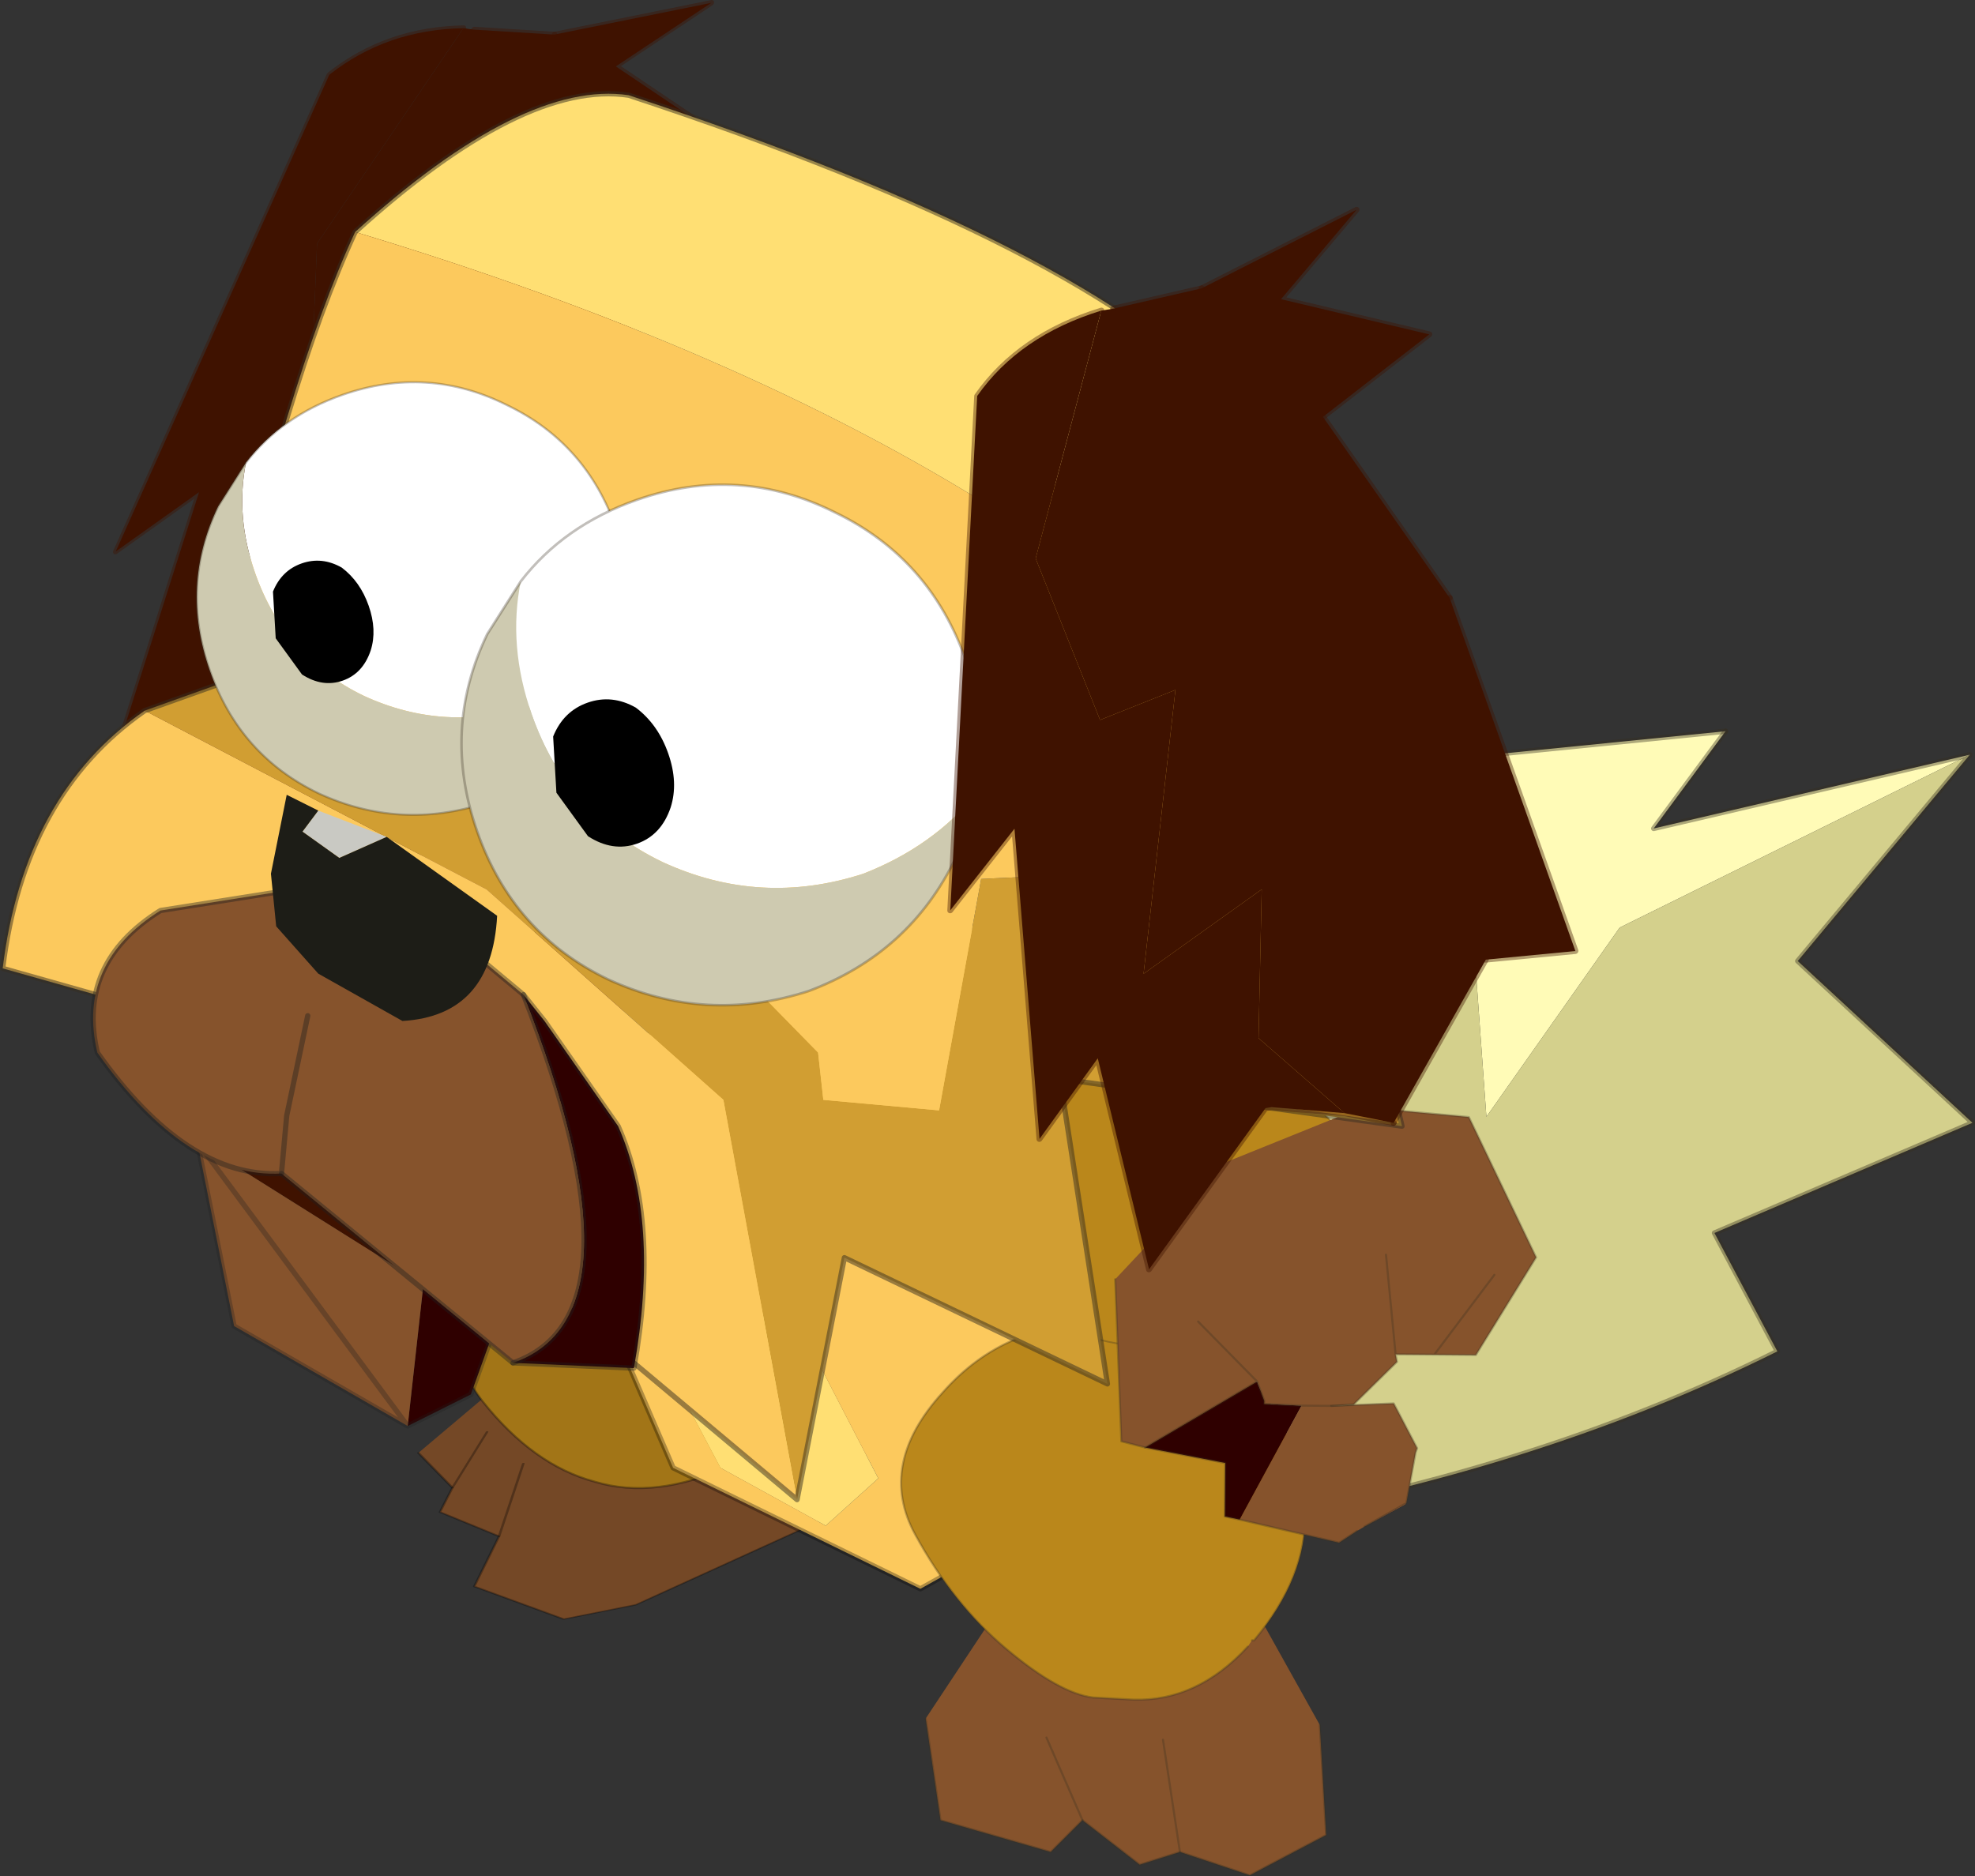 <?xml version="1.0" encoding="UTF-8"?>
<svg version="1.1" viewBox="0 0 41.579 39.504" xmlns="http://www.w3.org/2000/svg" xmlns:cc="http://creativecommons.org/ns#" xmlns:dc="http://purl.org/dc/elements/1.1/" xmlns:rdf="http://www.w3.org/1999/02/22-rdf-syntax-ns#" xmlns:xlink="http://www.w3.org/1999/xlink">
<rect x="0" y="0" width="41.579" height="39.504" fill="#333333" stroke="none"/>
<g transform="translate(.669 -10.756)">
<use transform="matrix(.082 .584 -1.095 .154 17.754 36.66)" width="12.2" height="9.2" xlink:href="#l"/>
<use transform="matrix(.231 -.861 .861 .231 7.932 40.902)" width="9.55" height="8.95" xlink:href="#k"/>
<use transform="matrix(-1.316 1.781 1.781 1.316 32.697 20.659)" width="10.15" height="6.65" xlink:href="#i"/>
<use transform="matrix(-2.215 0 0 2.215 24.134 29.701)" width="5.9" height="6.55" xlink:href="#h"/>
<use transform="matrix(-.892 0 0 .892 27.249 43.64)" width="9.45" height="7.4" xlink:href="#g"/>
<use transform="matrix(-.892 0 0 .892 26.803 38.559)" width="9.55" height="8.95" xlink:href="#d"/>
<use transform="matrix(.875 .17 -.134 .691 20.479 32.165)" width="9.55" height="8.95" xlink:href="#d"/>
<use transform="matrix(-.631 .621 -.621 -.631 33.67 37.747)" width="11.3" height="8.8" xlink:href="#c"/>
<use transform="matrix(.857 .222 .222 -.857 2.621 32.011)" width="11.3" height="8.8" xlink:href="#c"/>
<use transform="matrix(-2.211 -.298 -.711 2.379 16.959 11.174)" width="5.15" height="8.65" xlink:href="#a"/>
<use transform="matrix(-2.215 0 0 2.215 28.847 12.761)" width="13.3" height="13.35" xlink:href="#e"/>
<use transform="matrix(-.851 .298 .298 .851 10.796 17.58)" width="10.05" height="10.1" xlink:href="#b"/>
<use transform="matrix(-1.024 .358 .358 1.024 17.859 19.491)" width="10.05" height="10.1" xlink:href="#b"/>
<use transform="matrix(-2.215 0 0 2.215 12.898 27.491)" width="5.25" height="6" xlink:href="#j"/>
<use transform="matrix(-2.498 .406 .246 2.457 30.886 14.687)" width="5.15" height="8.65" xlink:href="#a"/>
</g>
<defs>
<g id="l" transform="translate(12.85,5.4)">
<path d="m-12.85-0.95 6.35-4.45 3.65 1.8 2.05 3.7 0.15 1.4-1.6 1.6-1.65-0.6-1.15 1.05-0.8-0.3-1.4 0.55-5.6-4.75m5.2 3.4 1.8 0.8-1.8-0.8m1.3-0.6 2.45 0.65-2.45-0.65" fill="#744826" fill-rule="evenodd"/>
<path d="m-3.9 2.5-2.45-0.65m0.5 1.4-1.8-0.8" fill="none" stroke="#000" stroke-linecap="round" stroke-linejoin="round" stroke-opacity=".302" stroke-width=".05"/>
<path d="m-12.85-0.95 6.35-4.45m3.65 1.8 2.05 3.7 0.15 1.4-1.6 1.6-1.65-0.6-1.15 1.05-0.8-0.3-1.4 0.55" fill="none" stroke="#000" stroke-linecap="round" stroke-linejoin="round" stroke-opacity=".302" stroke-width=".05"/>
</g>
<g id="k" transform="translate(8.75,4.7)">
<path d="m-7.5 2.85h-0.05q-1.25-1.5-1.2-3 0-1.5 1.15-3.05 1.15-1.5 3.5-1.5l2.2 0.45q0.95 0.4 1.7 1.25 1.55 1.7 0.65 3.35t-2.15 2.7-2.05 1.15l-0.95 0.05q-1.5 0.05-2.7-1.25l-0.1-0.15" fill="#a27517" fill-rule="evenodd"/>
<path d="m-7.5 2.85h-0.05q-1.25-1.5-1.2-3 0-1.5 1.15-3.05 1.15-1.5 3.5-1.5l2.2 0.45q0.95 0.4 1.7 1.25 1.55 1.7 0.65 3.35t-2.15 2.7-2.05 1.15" fill="none" stroke="#000" stroke-linecap="round" stroke-linejoin="round" stroke-opacity=".302" stroke-width=".05"/>
</g>
<g id="i" transform="translate(8.8,2.6)">
<path d="m-0.4-1.65-0.1-0.95 1.25 1.1 0.35-0.65v1.15l0.25 1.55-3.05-0.85-2.65-0.3 1.05 0.9-2.2-0.05-3.3 1.7 2.35-2h-1.15l1.45-1.6-0.1-0.45 3.3-0.45 2.55 0.9" fill="#fffbb7" fill-rule="evenodd"/>
<path d="m1.35 0.55q-2.15 2.1-4.5 3.3l-0.55-1.15-2.3 1.35-0.25-2.25-2.55 0.15 3.3-1.7 2.2 0.05-1.05-0.9 2.65 0.3 3.05 0.85" fill="#d4d08c" fill-rule="evenodd"/>
<path d="m-0.4-1.65-0.1-0.95 1.25 1.1 0.35-0.65v1.15l0.25 1.55q-2.15 2.1-4.5 3.3l-0.55-1.15-2.3 1.35-0.25-2.25-2.55 0.15 2.35-2h-1.15m1.45-1.6-0.1-0.45 3.3-0.45" fill="none" stroke="#362e20" stroke-linecap="round" stroke-linejoin="round" stroke-opacity=".4" stroke-width=".05"/>
<path d="m-7.6-0.05 1.45-1.6m3.2-0.9 2.55 0.9z" fill="none" stroke="#362e20" stroke-linecap="round" stroke-linejoin="round" stroke-opacity=".4" stroke-width=".05"/>
</g>
<g id="h" transform="translate(2.95,3.25)">
<path d="m1.8-2.5 1.15 2.1-1.1 2.55-2.35 1.15-2.15-1.2-0.3-3.2 0.95-1.15 1.35-1 2.45 0.75m-0.25 3-0.9 0.3-0.75 1.45 0.5 0.45 1-0.55 0.45-0.85-0.3-0.8" fill="#fcc95d" fill-rule="evenodd"/>
<path d="m1.55 0.5 0.3 0.8-0.45 0.85-1 0.55-0.5-0.45 0.75-1.45 0.9-0.3" fill="#ffdf73" fill-rule="evenodd"/>
<path d="m1.8-2.5-2.45-0.75-1.35 1-0.95 1.15 0.3 3.2 2.15 1.2 2.35-1.15 1.1-2.55z" fill="none" stroke="#000" stroke-linecap="round" stroke-linejoin="round" stroke-opacity=".302" stroke-width=".05"/>
</g>
<g id="g" transform="translate(9.25,3.6)">
<path d="m-9.1 0.25 1.45-2.6 5.4-1.25 2.45 3.7-0.35 2.4-2.6 0.75-0.75-0.75-1.35 1.05-0.95-0.3-1.65 0.55-1.8-0.95 0.15-2.6m3.7 0.35-0.4 2.65 0.4-2.65m2.75-0.05-0.85 1.95 0.85-1.95" fill="#86532c" fill-rule="evenodd"/>
<path d="m-3.5 2.5 0.85-1.95m-3.15 2.7 0.4-2.65" fill="none" stroke="#362f20" stroke-linecap="round" stroke-linejoin="round" stroke-opacity=".302" stroke-width=".05"/>
<path d="m0.2 0.1-0.35 2.4-2.6 0.75-0.75-0.75-1.35 1.05-0.95-0.3-1.65 0.55-1.8-0.95 0.15-2.6" fill="none" stroke="#362f20" stroke-linecap="round" stroke-linejoin="round" stroke-opacity=".302" stroke-width=".05"/>
</g>
<g id="d" transform="translate(8.75,4.7)">
<path d="m-7.5 2.85h-0.05q-1.25-1.5-1.2-3 0-1.5 1.15-3.05 1.15-1.5 3.5-1.5l2.2 0.45q0.95 0.4 1.7 1.25 1.55 1.7 0.65 3.35t-2.15 2.7-2.05 1.15l-0.95 0.05q-1.5 0.05-2.7-1.25l-0.1-0.15" fill="#ba871b" fill-rule="evenodd"/>
<path d="m-7.5 2.85h-0.05q-1.25-1.5-1.2-3 0-1.5 1.15-3.05 1.15-1.5 3.5-1.5l2.2 0.45q0.95 0.4 1.7 1.25 1.55 1.7 0.65 3.35t-2.15 2.7-2.05 1.15l-0.95 0.05q-1.5 0.05-2.7-1.25" fill="none" stroke="#362f20" stroke-linecap="round" stroke-linejoin="round" stroke-opacity=".302" stroke-width=".05"/>
</g>
<g id="c" transform="translate(7.15,3.15)">
<path d="m0.35-3.15h0.05l1.05 0.3-1.1-0.3" fill="#c63" fill-rule="evenodd"/>
<path d="m1.45-2.85 0.2 0.05 0.5 0.1 1.3 2.05-2.95 0.9 0.6 0.65-0.05 0.05-0.2 0.45 3 0.75 0.3 0.5-2.6 2.85-3.8 0.15-3.25-1.35-1.65-1.95 1.2-3.5 2.65-0.65 1.35 1.35 0.1-0.15h1.45l0.4 0.35-1.1-1 0.35-1.15 0.1-0.05 1-0.7 1.1 0.3m-0.95 3.1-0.5-0.5 0.5 0.5m-5.45-1 2.35-0.35-2.35 0.35m5.8 4.15v-2 2m-4.3-2 1.5-1.85-1.5 1.85" fill="#86532c" fill-rule="evenodd"/>
<path d="m3.45-0.65 0.2 0.3-0.9 0.9 1.1 1.6-3-0.75 0.2-0.45 0.05-0.05-0.6-0.65 2.95-0.9" fill="#2f0000" fill-rule="evenodd"/>
<path d="m1.65-2.8 0.5 0.1 1.3 2.05 0.2 0.3-0.9 0.9 1.1 1.6m-3.85-2.4-1.1-1 0.35-1.15 0.1-0.05 1-0.7h0.05m1.05 0.3-1.1-0.3m-1 0.7-0.1 0.05" fill="none" stroke="#362f20" stroke-linecap="round" stroke-linejoin="round" stroke-opacity=".302" stroke-width=".05"/>
<path d="m3.85 2.15 0.3 0.5-2.6 2.85m-7.05-1.2-1.65-1.95 1.2-3.5 2.65-0.65 1.35 1.35 0.1-0.15h1.45l0.4 0.35 0.5 0.5 0.6 0.65-0.05 0.05-0.2 0.45 3 0.75m-3-0.75v2m-3.45-4.5-2.35 0.35m3 0.3-1.5 1.85" fill="none" stroke="#362f20" stroke-linecap="round" stroke-linejoin="round" stroke-opacity=".302" stroke-width=".05"/>
</g>
<g id="a" transform="translate(3.05,1.15)">
<use transform="translate(-3.05,-1.15)" width="5.15" height="8.65" xlink:href="#f"/>
</g>
<g id="f" transform="translate(3.05,1.15)">
<path d="m0.25-0.65h0.1l0.75 2-0.4 1.45-0.65-0.15 0.5 2.35-1.05-0.55 0.15 1.25-0.65 0.75-0.4 0.15-0.9-1.25-0.75 0.05 0.75-3.15 0.9-1.7-0.95-0.55 1.2-0.5-0.7-0.65 1.35 0.45 0.75 0.05" fill="#3f1200" fill-rule="evenodd"/>
<path d="m0.35-0.65q0.7 0.1 1.1 0.55l0.65 4.3-0.6-0.6 0.05 2.65-0.55-0.6-0.25 1.85-1.1-1.2h-0.05l-0.6 0.15 0.65-0.75-0.15-1.25 1.05 0.55-0.5-2.35 0.65 0.15 0.4-1.45-0.75-2" fill="#3f1200" fill-rule="evenodd"/>
<path d="m-1.4 6.6-0.9-1.25m0-3.1 0.9-1.7m0.9-1.25 0.75 0.05" fill="none" stroke="#3f1200" stroke-linecap="round" stroke-linejoin="round" stroke-opacity=".4" stroke-width=".05"/>
<path d="m0.35-0.65q0.7 0.1 1.1 0.55l0.65 4.3-0.6-0.6 0.05 2.65-0.55-0.6-0.25 1.85-1.1-1.2h-0.05l-0.6 0.15-0.4 0.15m-0.9-1.25-0.75 0.05 0.75-3.15m0.9-1.7-0.95-0.55 1.2-0.5-0.7-0.65 1.35 0.45" fill="none" stroke="#3f1200" stroke-linecap="round" stroke-linejoin="round" stroke-opacity=".4" stroke-width=".05"/>
</g>
<g id="e" transform="translate(5.1,4.6)">
<path d="m-3.5-1.65q1.35-1.5 5.75-2.95 1-0.15 2.6 1.3-3.65 1.1-6.1 2.65l-2.25-1" fill="#ffdf73" fill-rule="evenodd"/>
<path d="m6.15 1 0.7 0.25-3.25 1.7-2.25 2-0.7 3.8-0.45-2.3-2.5 1.2 0.45-2.9-3.25 0.45 1.6-6.85 2.25 1-0.9 3.45 1.05 0.05 0.4 2.2 1.1-0.1 0.05-0.45 2.4-2.45 3.3-1.05" fill="#d19e32" fill-rule="evenodd"/>
<path d="m4.85-3.3q0.65 1.4 1.3 4.3l-3.3 1.05-2.4 2.45-0.05 0.45-1.1 0.1-0.4-2.2-1.05-0.05 0.9-3.45q2.45-1.55 6.1-2.65m2 4.55q1.15 0.8 1.35 2.45l-2.3 0.65-5.25 4.4 0.7-3.8 2.25-2 3.25-1.7" fill="#fcc95d" fill-rule="evenodd"/>
<path d="m-3.5-1.65q1.35-1.5 5.75-2.95 1-0.15 2.6 1.3 0.65 1.4 1.3 4.3l0.7 0.25q1.15 0.8 1.35 2.45l-2.3 0.65-5.25 4.4-0.45-2.3-2.5 1.2 0.45-2.9-3.25 0.45z" fill="none" stroke="#362e20" stroke-linecap="round" stroke-linejoin="round" stroke-opacity=".502" stroke-width=".05"/>
</g>
<g id="b" transform="translate(3.95,6.1)">
<path d="m-3.3 1.45q-0.65-1.1-0.65-2.5 0-2.1 1.45-3.55 1.45-1.5 3.55-1.5 1.5 0 2.65 0.75 0.65 1.1 0.65 2.5 0 2.1-1.45 3.55-1.5 1.45-3.6 1.5-1.45-0.05-2.6-0.75" fill="#fff" fill-rule="evenodd"/>
<path d="m-3.3 1.45q1.15 0.7 2.6 0.75 2.1-0.05 3.6-1.5 1.45-1.45 1.45-3.55 0-1.4-0.65-2.5l0.95 0.75q1.45 1.45 1.45 3.55t-1.45 3.55q-1.5 1.45-3.6 1.5-2.1-0.05-3.55-1.5l-0.8-1.05" fill="#cecab0" fill-rule="evenodd"/>
<path d="m3.7-5.35q-1.15-0.75-2.65-0.75-2.1 0-3.55 1.5-1.45 1.45-1.45 3.55 0 1.4 0.65 2.5m7-6.8 0.95 0.75q1.45 1.45 1.45 3.55t-1.45 3.55q-1.5 1.45-3.6 1.5-2.1-0.05-3.55-1.5l-0.8-1.05" fill="none" stroke="#362d20" stroke-linecap="round" stroke-linejoin="round" stroke-opacity=".302" stroke-width=".05"/>
<path d="m4.1-0.25q-0.35 0.45-0.85 0.45t-0.85-0.45q-0.3-0.4-0.3-1t0.3-1.05q0.35-0.4 0.85-0.4t0.85 0.4l0.3 1.05-0.3 1" fill-rule="evenodd"/>
</g>
<g id="j" transform="translate(-2.1,-2.05)">
<path d="m3.3 6.5 2.15-1.35 0.9 0.2-2.15 1.35-0.9-0.2" fill="#3f1200" fill-rule="evenodd"/>
<path d="m4.35 8.05-0.6-0.3-0.45-1.25 0.9 0.2 0.15 1.35" fill="#2f0000" fill-rule="evenodd"/>
<path d="M 6.35,5.35 6,7.1 4.35,8.05 4.2,6.7 6.35,5.35" fill="#86532c" fill-rule="evenodd"/>
<path d="m4.35 8.05-0.6-0.3-0.45-1.25m3.05-1.15-0.35 1.75-1.65 0.95z" fill="none" stroke="#1f1f1f" stroke-linecap="round" stroke-linejoin="round" stroke-opacity=".302" stroke-width=".05"/>
<path d="m4.75 2.85h0.05l1.9 0.3q0.8 0.5 0.6 1.35-0.85 1.2-1.75 1.15l-2.2 1.8q-1.3-0.45-0.1-3.5l0.9-0.75 0.6-0.35m0.8 2.8-0.05-0.55-0.2-0.95 0.2 0.95 0.05 0.55" fill="#86532c" fill-rule="evenodd"/>
<path d="m3.35 7.45-1.15 0.05q-0.25-1.4 0.15-2.3l0.7-1 0.2-0.25q-1.2 3.05 0.1 3.5" fill="#2f0000" fill-rule="evenodd"/>
<path d="m5.55 5.65-2.2 1.8-1.15 0.05q-0.25-1.4 0.15-2.3l0.7-1 0.2-0.25 0.9-0.75 0.6-0.35" fill="none" stroke="#1f1f1f" stroke-linecap="round" stroke-linejoin="round" stroke-opacity=".4" stroke-width=".05"/>
<path d="m4.75 2.85h0.05l1.9 0.3q0.8 0.5 0.6 1.35-0.85 1.2-1.75 1.15m-0.25-1.5 0.2 0.95 0.05 0.55m-2.3-1.7q-1.2 3.05 0.1 3.5" fill="none" stroke="#1f1f1f" stroke-linecap="round" stroke-linejoin="round" stroke-opacity=".4" stroke-width=".05"/>
<path d="M 4.55,2.45 5.2,2.2 5.35,2.4 5,2.65 4.55,2.45" fill="#c9c9c3" fill-rule="evenodd"/>
<path d="M 5.2,2.2 5.5,2.05 5.65,2.8 5.6,3.3 5.2,3.75 4.4,4.2 Q 3.55,4.15 3.5,3.2 L 4.55,2.45 5,2.65 5.35,2.4 5.2,2.2" fill="#1d1d17" fill-rule="evenodd"/>
</g>
</defs>
</svg>
